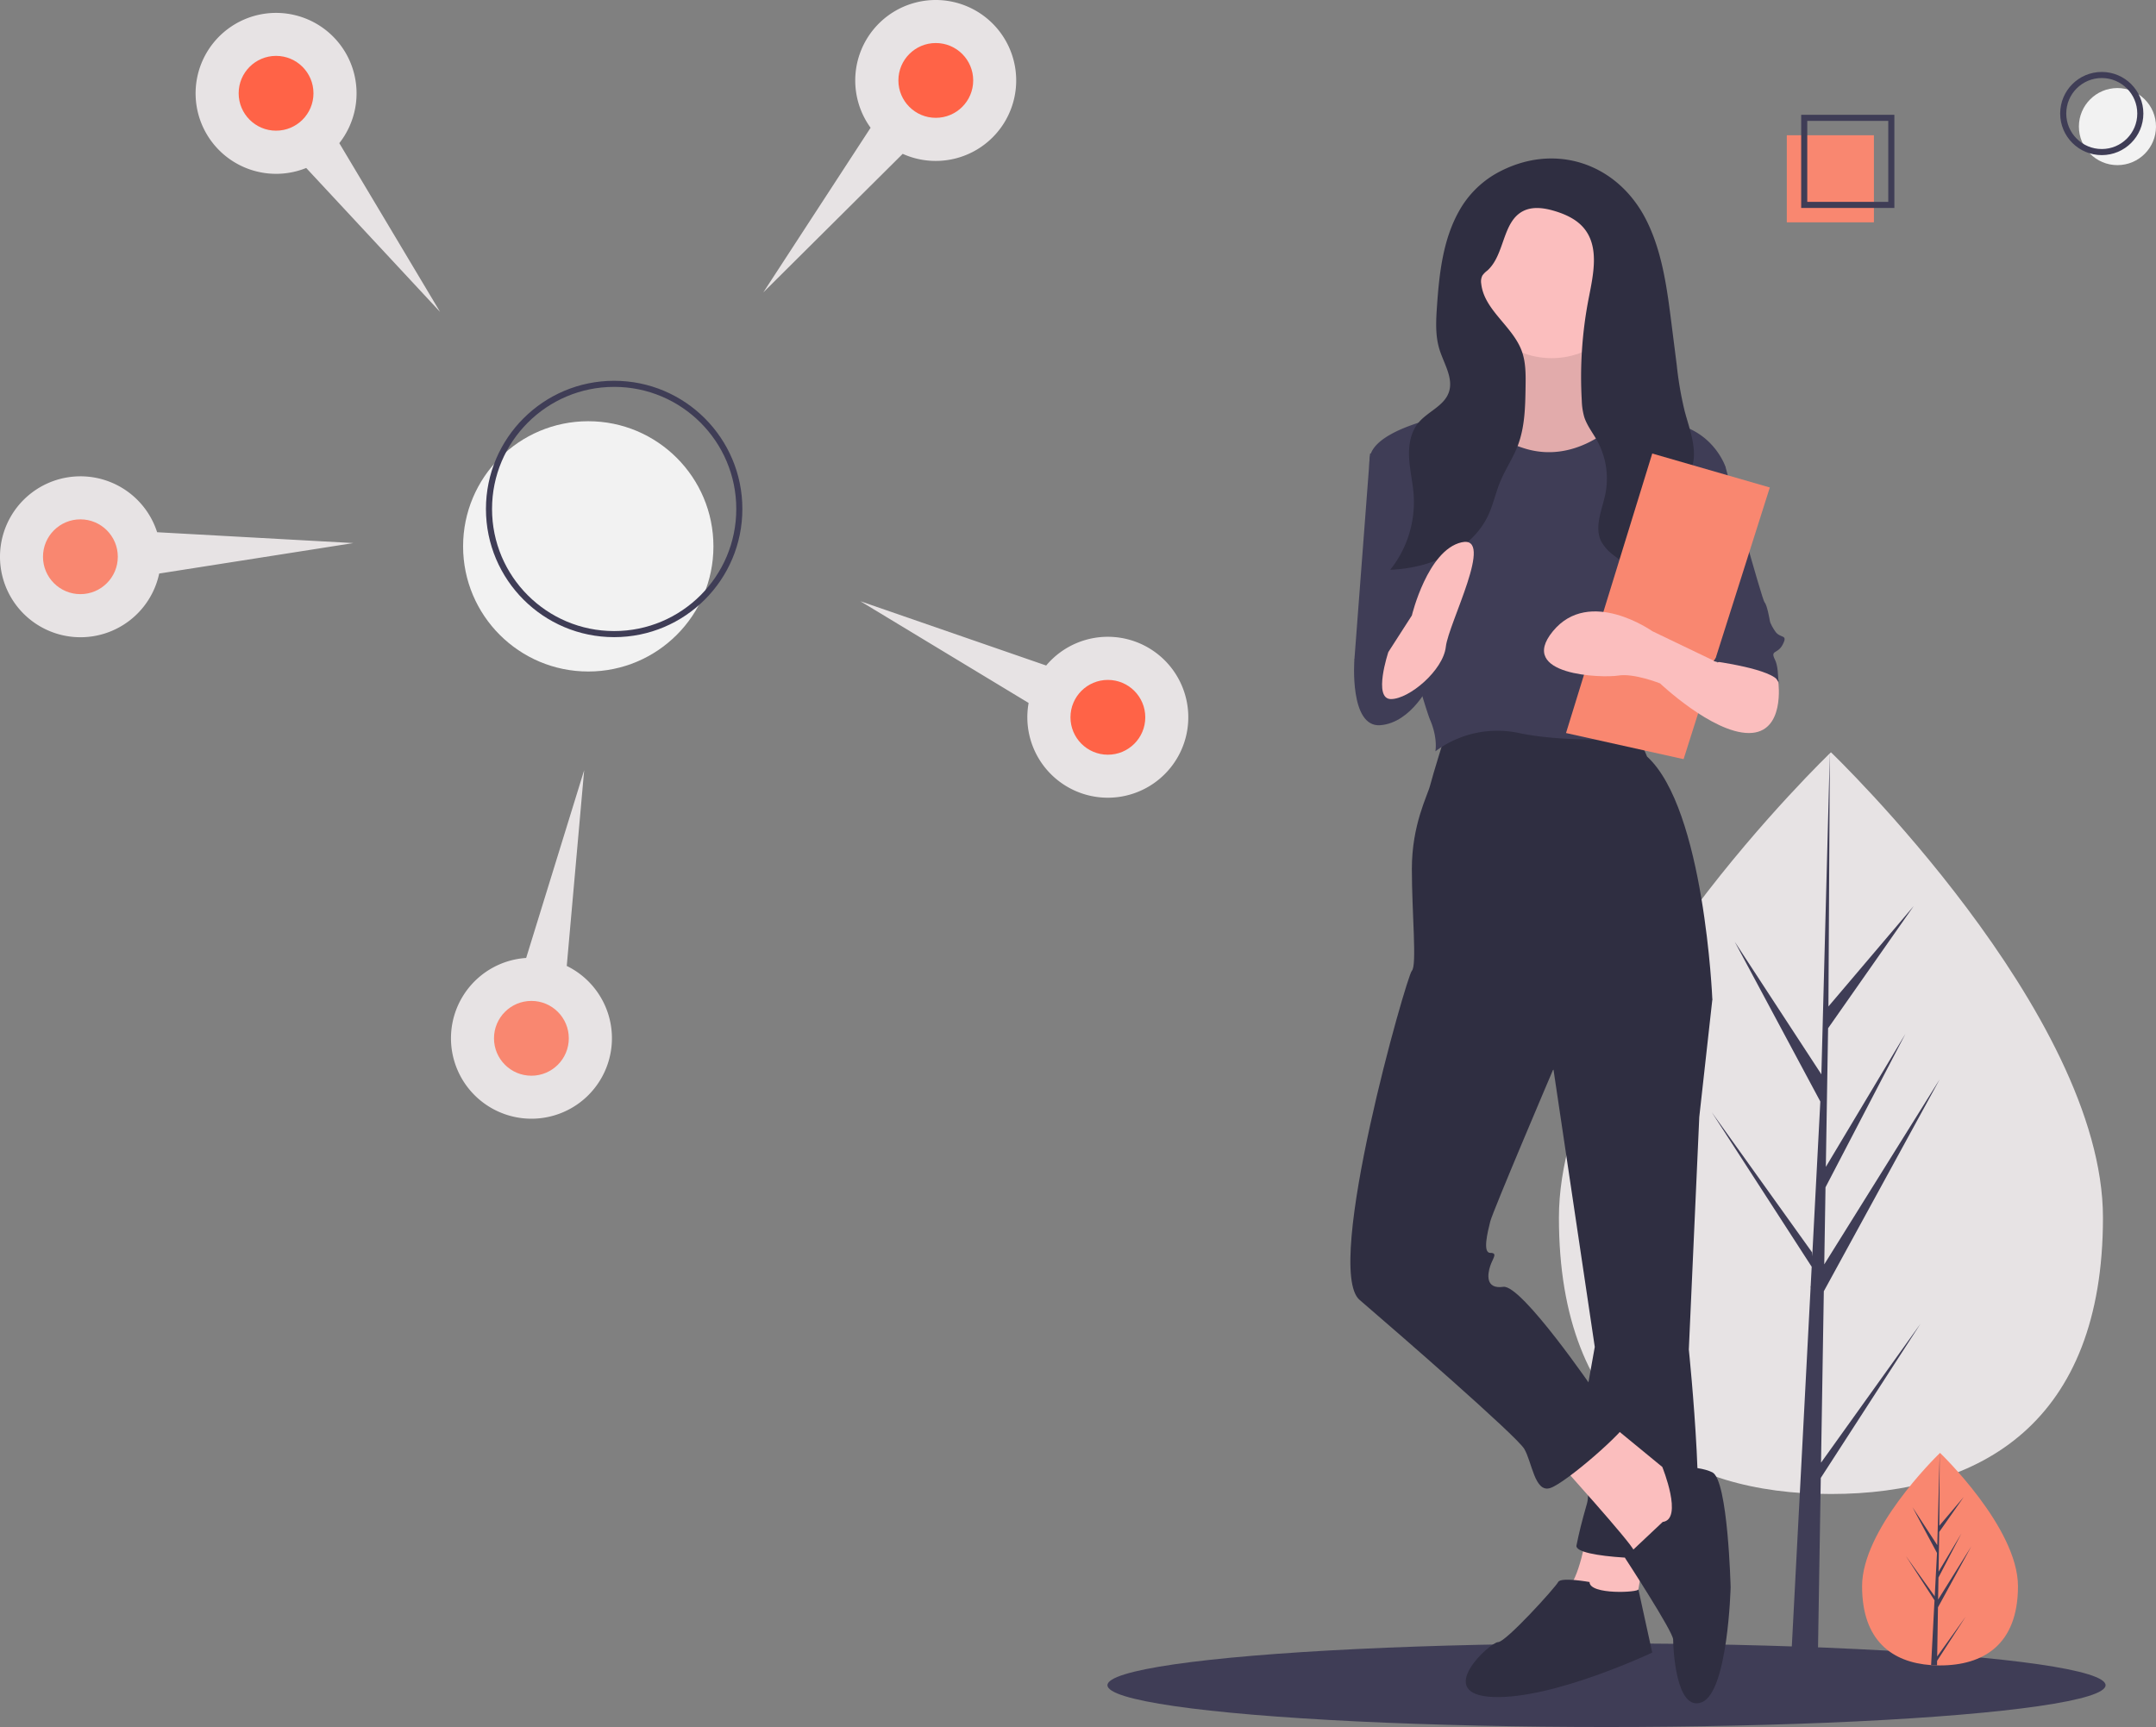 <svg xmlns="http://www.w3.org/2000/svg" width="708.144" height="567.368" viewBox="0 0 708.144 567.368"><rect x="0" y="0" width="708.144" height="567.368" fill="#808080" stroke="none"/><defs><style>.a{fill:#3f3d56;}.b{fill:#e7e3e4;}.c{fill:#f98770;}.d{fill:#f2f2f2;}.e{fill:none;stroke:#3f3d56;stroke-miterlimit:10;stroke-width:2px;}.f{fill:tomato;}.g{fill:#fbbebe;}.h{fill:#2f2e41;}.i{opacity:0.1;}</style></defs><g transform="translate(-0.067 -0.054)"><ellipse class="a" cx="163.917" cy="13.731" rx="163.917" ry="13.731" transform="translate(363.814 539.96)"/><path class="b" d="M962.784,560.34c0,67.288-40,90.783-89.346,90.783s-89.347-23.5-89.347-90.783,89.347-152.89,89.347-152.89S962.784,493.051,962.784,560.34Z" transform="translate(-271.993 -160.252)"/><path class="a" d="M691.08,521.411l.915-56.315,38.081-69.668-37.938,60.835.411-25.321,26.246-50.405-26.137,43.7h0l.74-45.542,28.1-40.128-27.988,32.967.462-83.506-2.905,110.547.239-4.561-28.574-43.738,28.116,52.492-2.662,50.862-.079-1.35-32.941-46.027,32.842,50.8-.333,6.36-.06.1.027.522L680.89,593.073h9.025L691,526.421l32.76-50.672Z" transform="translate(-92.889 -40.833)"/><path class="c" d="M951.321,719.454c0,19.283-11.463,26.015-25.6,26.015q-.491,0-.981-.011c-.655-.014-1.3-.045-1.945-.089-12.762-.9-22.677-7.982-22.677-25.916,0-18.559,23.716-41.977,25.5-43.71l0,0,.1-.1S951.321,700.171,951.321,719.454Z" transform="translate(-288.444 -198.279)"/><path class="a" d="M927.16,742.519l9.365-13.085-9.388,14.522-.025,1.5c-.655-.014-1.3-.045-1.945-.089l1.009-19.292-.008-.15.017-.028.1-1.822-9.411-14.557,9.441,13.191.022.387.763-14.576-8.057-15.043,8.155,12.484.794-30.219,0-.1v.1l-.133,23.83,8.021-9.447-8.054,11.5-.212,13.051L935.1,702.15l-7.521,14.445-.119,7.255,10.873-17.433-10.914,19.964Z" transform="translate(-290.82 -198.279)"/><circle class="d" cx="41.111" cy="41.111" r="41.111" transform="translate(152.172 138.438)"/><circle class="e" cx="41.111" cy="41.111" r="41.111" transform="translate(160.678 126.152)"/><path class="b" d="M342.621,222.644l-33.1-55.441a26.434,26.434,0,1,0-10.869,8.154Z" transform="translate(-198.009 -120.119)"/><circle class="f" cx="12.286" cy="12.286" r="12.286" transform="translate(78.456 18.412)"/><path class="b" d="M479.588,215.541l45.787-45.528a26.434,26.434,0,1,0-10.542-8.574Z" transform="translate(-228.816 -119.418)"/><circle class="f" cx="12.286" cy="12.286" r="12.286" transform="translate(295.147 14.19)"/><path class="b" d="M516.753,349.635l55.253,33.412a26.434,26.434,0,1,0,5.768-12.3Z" transform="translate(-234.086 -152.054)"/><circle class="f" cx="12.286" cy="12.286" r="12.286" transform="translate(351.666 223.423)"/><path class="b" d="M403.806,414.3,384.753,475.99a26.434,26.434,0,1,0,13.333,2.621Z" transform="translate(-211.867 -161.222)"/><circle class="c" cx="12.286" cy="12.286" r="12.286" transform="translate(162.32 328.881)"/><path class="b" d="M303.539,323.737l-64.471-3.562a26.434,26.434,0,1,0,.682,13.571Z" transform="translate(-187.394 -145.272)"/><circle class="c" cx="12.286" cy="12.286" r="12.286" transform="translate(14.188 170.674)"/><circle class="d" cx="12.663" cy="12.663" r="12.663" transform="translate(682.884 28.98)"/><circle class="e" cx="12.663" cy="12.663" r="12.663" transform="translate(677.735 24.689)"/><rect class="c" width="28.607" height="28.607" transform="translate(586.948 44.488)"/><rect class="e" width="28.607" height="28.607" transform="translate(592.67 38.767)"/><path class="g" d="M793.6,706.082s-2.575,16.306-6.866,18.881,22.313,8.582,22.313,8.582l4.291-25.746Z" transform="translate(-272.3 -202.596)"/><path class="h" d="M824.435,489.082l9.44,11.157-4.291,38.619-3.433,76.38s6.866,66.082,0,67.8-37.761.858-36.9-3.433,1.716-7.724,3.433-13.731-1.716-27.463-1.716-27.463l4.291-24.03L779.808,510.537Z" transform="translate(-271.385 -171.827)"/><path class="h" d="M789.091,724.956s-9.44-1.716-10.3,0-17.164,19.739-19.739,19.739-21.455,17.164-1.716,18.022,52.351-14.589,52.351-14.589-4.8-21.838-4.545-20.789S789.091,729.247,789.091,724.956Z" transform="translate(-266.937 -205.164)"/><path class="g" d="M783.808,676.813s24.03,26.6,24.888,29.179,13.731,0,13.731,0l5.149-17.164-4.291-6.007-24.03-19.739Z" transform="translate(-271.952 -196.499)"/><path class="h" d="M821.752,699.077,809.308,710.79s15.877,24.332,15.877,26.906.858,24.03,9.44,20.6,9.44-37.761,9.44-37.761-.858-35.186-6.007-37.761-16.435-1.761-16.435-1.761S828.618,698.219,821.752,699.077Z" transform="translate(-275.568 -199.023)"/><path class="h" d="M735.628,399.5s-4.291,13.731-5.149,17.164-6.007,12.873-6.007,27.463,1.716,31.754,0,33.47-29.179,97.836-17.164,108.134,51.492,44.627,54.067,48.918,3.433,14.589,8.582,12.873S794.844,628.637,795.7,625.2s-11.157-9.44-11.157-9.44-24.03-35.186-30.037-34.328-5.149-4.291-4.291-6.866,2.575-4.291,0-4.291-.858-6.866,0-10.3,20.6-49.776,20.6-49.776l52.351-23.172s-2.575-62.649-21.455-79.813l-4.291-10.3S749.359,393.488,735.628,399.5Z" transform="translate(-260.675 -158.62)"/><path class="g" d="M761.7,242.082s4.291,30.037-6.007,31.754-18.881.858-18.881,1.716,25.746,27.463,25.746,27.463l24.03-1.716,21.455-23.172S788.3,274.694,788.3,262.679s-.858-20.6-.858-20.6Z" transform="translate(-265.288 -136.804)"/><path class="i" d="M761.7,242.082s4.291,30.037-6.007,31.754-18.881.858-18.881,1.716,25.746,27.463,25.746,27.463l24.03-1.716,21.455-23.172S788.3,274.694,788.3,262.679s-.858-20.6-.858-20.6Z" transform="translate(-265.288 -136.804)"/><circle class="g" cx="26.604" cy="26.604" r="26.604" transform="translate(483.105 64.513)"/><path class="a" d="M747.815,276.082s-33.47,4.291-36.045,15.448,17.164,80.671,19.739,86.679,1.716,10.3,1.716,10.3a33.956,33.956,0,0,1,27.463-6.007c16.306,3.433,39.477,1.716,39.477,1.716s7.724-31.754,9.44-35.186,8.582-22.313,8.582-27.463,10.3-26.6,10.3-26.6-5.149-15.448-24.03-14.59c0,0-8.236-3.686-10.554-.985s-15.192,14.716-31.5,9.567S747.815,276.082,747.815,276.082Z" transform="translate(-261.705 -141.625)"/><path class="a" d="M720.4,293.082h-9.44l-5.149,67.8s18.881,5.149,21.455,1.716S720.4,293.082,720.4,293.082Z" transform="translate(-260.893 -144.035)"/><path class="a" d="M708.365,364.061l-2.575,6.866s-1.716,22.313,8.582,21.455,16.306-13.731,16.306-13.731-6.007-16.306-12.873-14.59S708.365,364.061,708.365,364.061Z" transform="translate(-260.875 -154.082)"/><path class="a" d="M828.808,293.082l16.306,4.291S857.129,341.142,857.987,342s1.716,6.007,1.716,6.007,0,.858,1.716,3.433,4.291.858,2.575,4.291-4.291,1.716-2.575,5.149.858,12.873.858,12.873-4.291-16.306-19.739-12.015l-10.3-46.343Z" transform="translate(-278.333 -144.035)"/><path class="h" d="M742.247,197.218c-5.41,9.505-6.629,20.764-7.375,31.676-.32,4.68-.561,9.483.827,13.963,1.464,4.725,4.72,9.525,3.05,14.18-1.615,4.5-7.016,6.3-10.033,10.018-2.556,3.146-3.2,7.458-2.976,11.505s1.2,8.022,1.491,12.066a35.743,35.743,0,0,1-7.688,24.635c12.926-.5,26.747-6.23,32.2-17.962,1.63-3.507,2.422-7.345,3.893-10.922,1.664-4.046,4.174-7.708,5.75-11.79,2.377-6.158,2.506-12.919,2.6-19.519.059-3.951.1-8.007-1.266-11.714-3.01-8.161-12.369-13.433-13.3-22.081a4.369,4.369,0,0,1,.386-2.689A7.135,7.135,0,0,1,751.379,217c5.844-5.158,4.881-16.079,11.838-19.6,3.122-1.578,6.885-1.023,10.237-.024,3.723,1.109,7.437,2.827,9.859,5.864,4.877,6.115,2.952,14.949,1.443,22.624a135.05,135.05,0,0,0-2.308,33.824,21.884,21.884,0,0,0,.8,5.357c.9,2.833,2.806,5.212,4.248,7.81a25.8,25.8,0,0,1,2.692,17.523c-1.065,5.2-3.709,10.738-1.381,15.509a14.006,14.006,0,0,0,4.176,4.643c7.606,5.961,17.26,9.655,22.915,17.491.974-6.4-.884-12.842-2.256-19.169s-2.206-13.216.612-19.044c1.237-2.557,3.127-4.782,4.137-7.436,2.335-6.13-.448-12.853-2.138-19.191a114.281,114.281,0,0,1-2.61-15.124l-1.743-13.75c-1.441-11.367-2.948-22.966-7.94-33.279-9.406-19.436-30.693-26.655-49.753-15.885a32.227,32.227,0,0,0-11.958,12.073Z" transform="translate(-262.84 -128.021)"/><path class="g" d="M718.469,363.1s-5.149,15.448.858,15.448,17.164-9.44,18.022-17.164,16.306-36.9,5.149-34.328-16.306,24.03-16.306,24.03Z" transform="translate(-262.397 -148.83)"/><path class="c" d="M627.734,173.663l-28.321,91.828,38.619,8.582,28.321-89.254Z" transform="translate(-84.983 -24.617)"/><path class="g" d="M849.978,367.735l5.361,8.96s2.362,16.786-9.652,16.786-29.179-16.306-29.179-16.306-8.582-3.433-13.731-2.575-33.47,0-21.455-14.59,32.612,0,32.612,0l21.455,10.3,11.157-6.007Z" transform="translate(-271.183 -152.606)"/><path class="a" d="M851.89,356.3l-8.582,13.731s19.739,2.575,21.455,6.866-7.724-22.313-7.724-22.313Z" transform="translate(-280.389 -152.755)"/></g></svg>